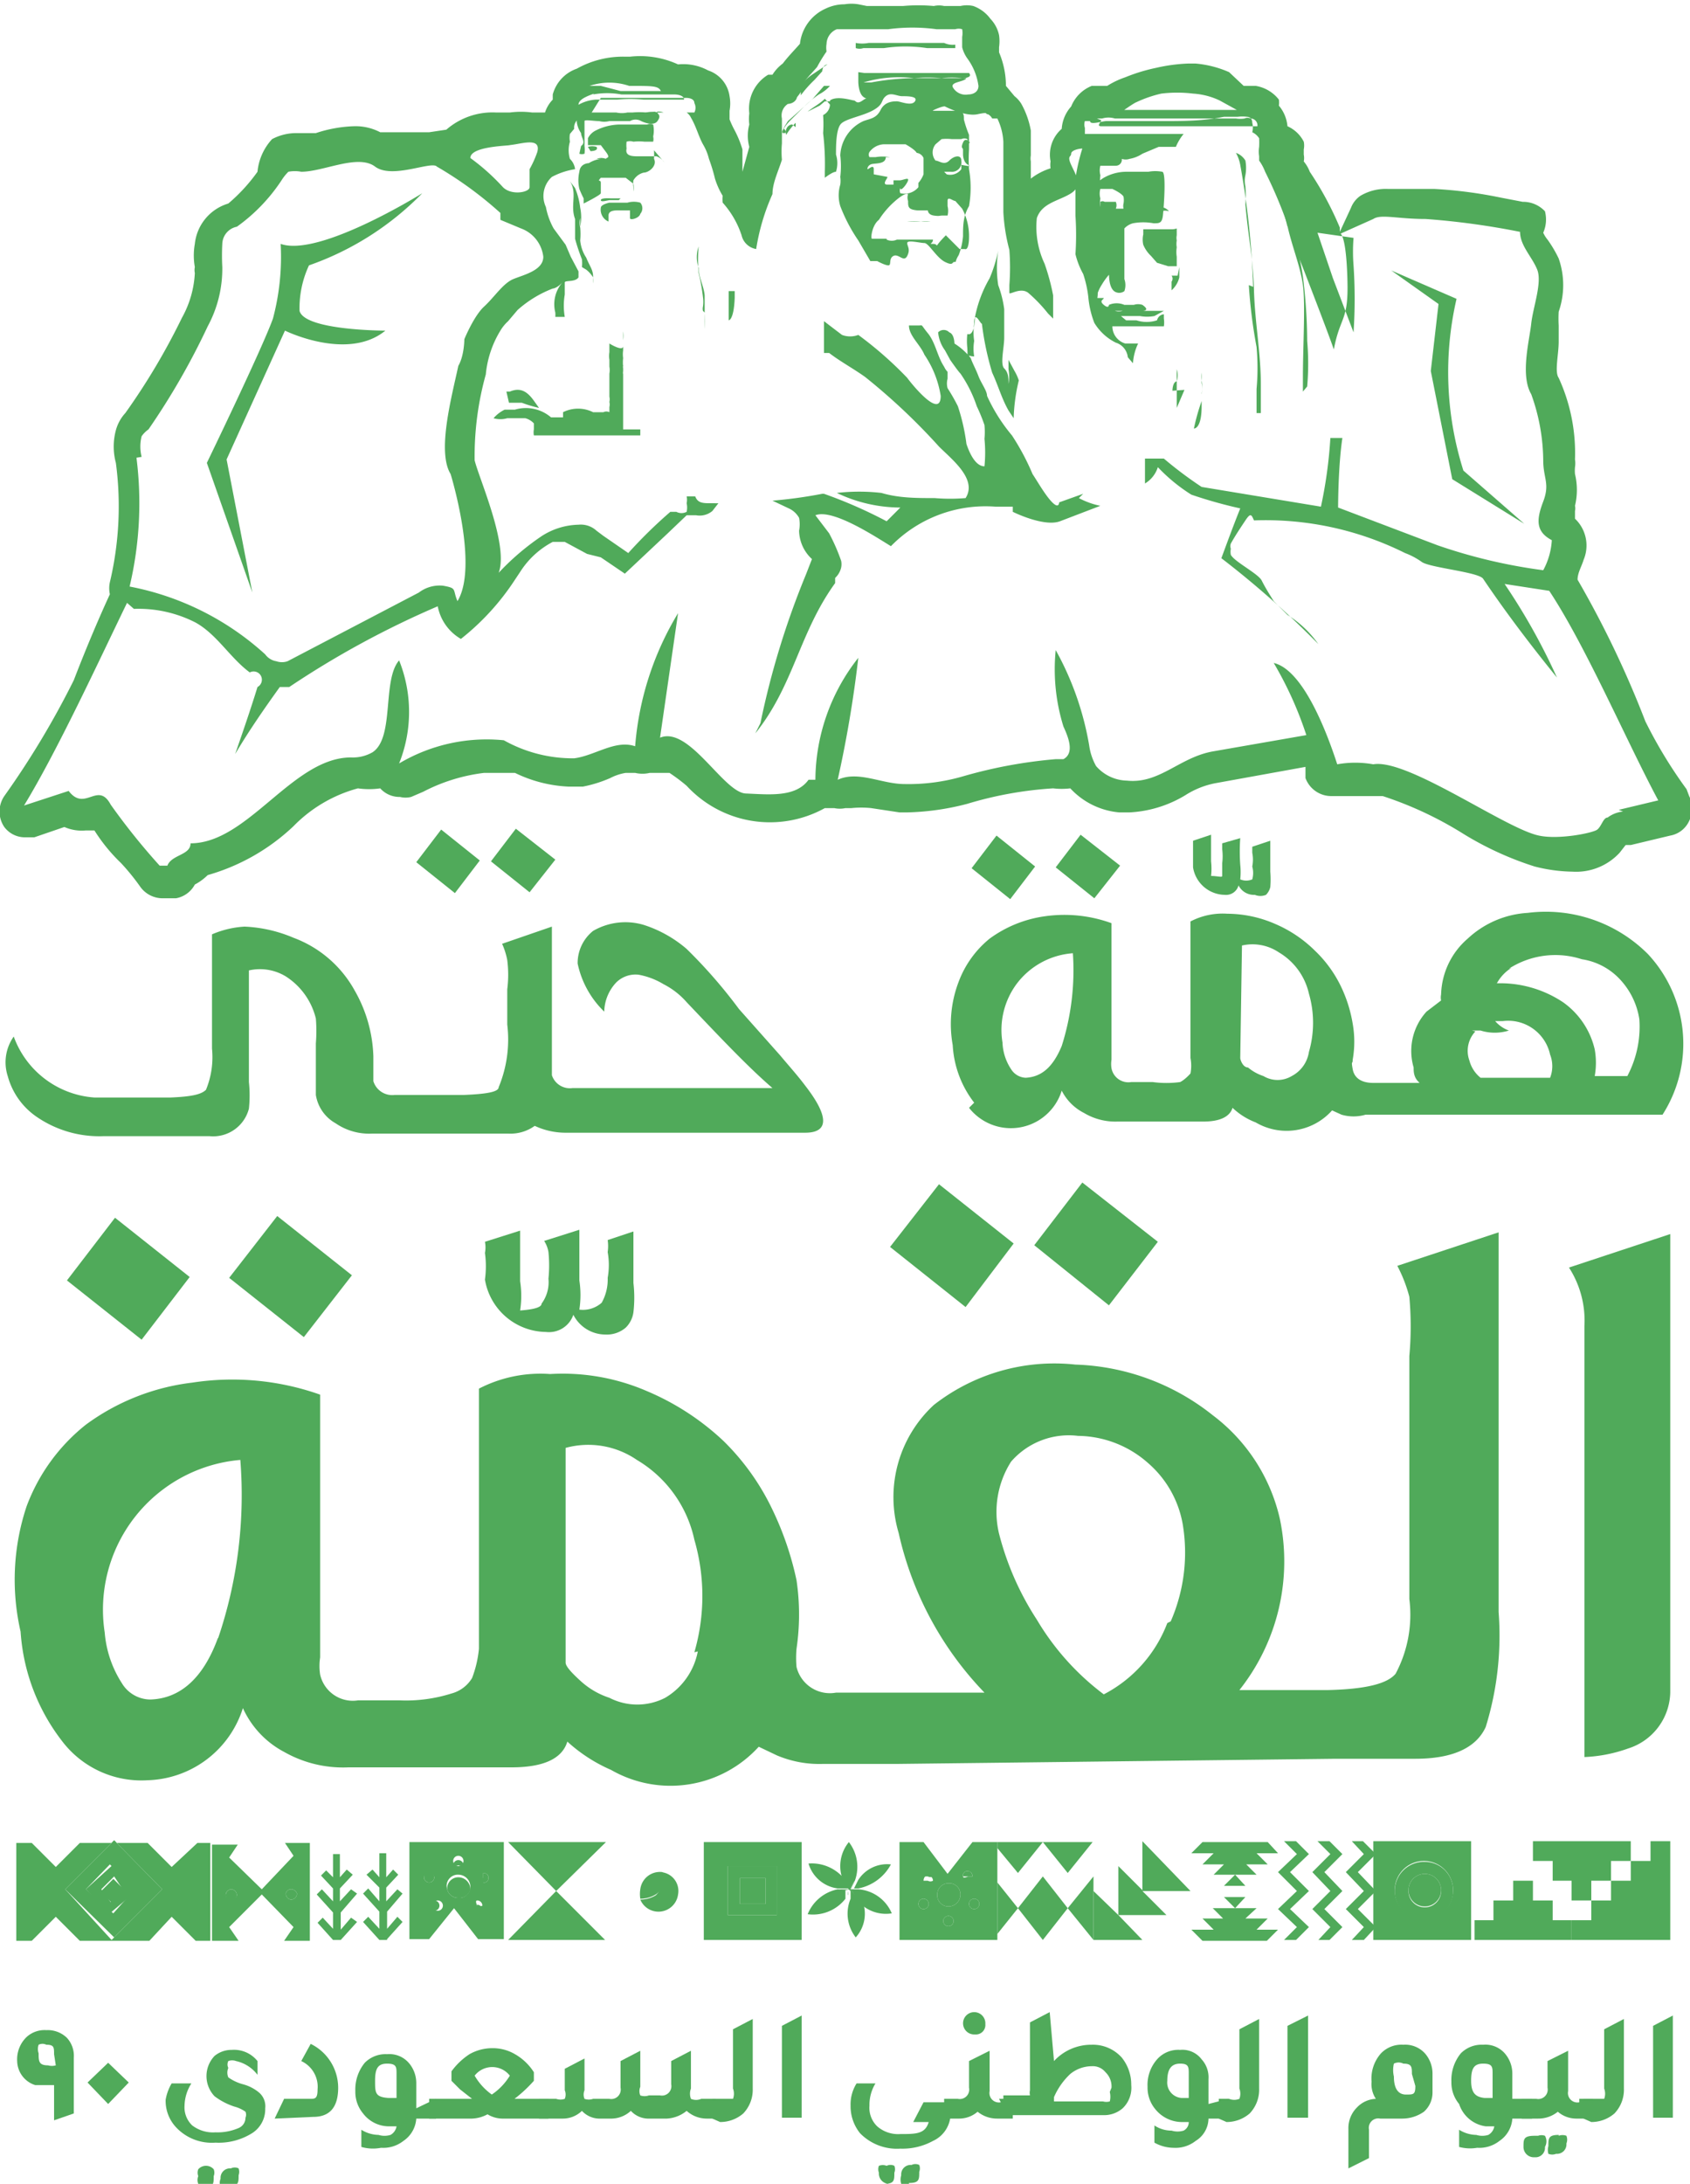 <svg id="Layer_1" data-name="Layer 1" xmlns="http://www.w3.org/2000/svg" viewBox="0 0 19.69 25.43"><defs><style>.cls-1{fill:#50aa5a;}</style></defs><title>Artwork1_6d3250e2-c478-4111-b3b7-88ff87c576b6</title><path class="cls-1" d="M.42,13a1.29,1.29,0,0,0,.79.23H2.44a.43.43,0,0,0,.46-.32,1.46,1.46,0,0,0,0-.31v-1.3a.58.58,0,0,1,.43.07.81.81,0,0,1,.35.49,1.79,1.79,0,0,1,0,.29c0,.14,0,.28,0,.4l0,.2a.46.46,0,0,0,.23.33.69.69,0,0,0,.43.12H5.92a.48.48,0,0,0,.31-.09.85.85,0,0,0,.35.08H7l2.38,0c.28,0,.28-.19,0-.55-.09-.12-.19-.23-.29-.35l-.48-.54A5.87,5.87,0,0,0,8,11.05a1.44,1.44,0,0,0-.5-.28.75.75,0,0,0-.59.07.48.48,0,0,0-.18.38,1.09,1.09,0,0,0,.31.56.51.51,0,0,1,.14-.34.32.32,0,0,1,.26-.09.86.86,0,0,1,.29.11.9.9,0,0,1,.27.21c.39.41.71.75,1,1l-2,0H6.67a.22.22,0,0,1-.24-.15s0-.06,0-.11,0-.18,0-.21V10.79l-.58.2a.85.85,0,0,1,.06.19,1.34,1.34,0,0,1,0,.34v.41a1.45,1.45,0,0,1-.1.73c0,.06-.17.08-.4.09H4.6a.23.23,0,0,1-.25-.16s0-.07,0-.12V12.3a1.64,1.64,0,0,0-.22-.77,1.35,1.35,0,0,0-.71-.61,1.63,1.63,0,0,0-.57-.13,1.12,1.12,0,0,0-.38.09h0c0,.75,0,1.19,0,1.33a1,1,0,0,1-.07.48c-.06.06-.19.08-.41.09H1.1a1.08,1.08,0,0,1-.94-.71.52.52,0,0,0-.07.46A.84.84,0,0,0,.42,13" transform="translate(0)"/><polygon class="cls-1" points="6.47 10.01 6.01 9.65 5.72 10.03 6.17 10.39 6.47 10.01"/><polygon class="cls-1" points="5.59 10.02 5.14 9.66 4.85 10.04 5.3 10.4 5.59 10.02"/><path class="cls-1" d="M11.29,12.9a.62.62,0,0,0,1.08-.2.59.59,0,0,0,.26.26.71.71,0,0,0,.39.1h1c.2,0,.31-.06.34-.16a.81.81,0,0,0,.27.17.71.71,0,0,0,.89-.14l.11.05a.5.5,0,0,0,.28,0h.46l3,0a1.53,1.53,0,0,0-.17-1.87,1.68,1.68,0,0,0-1.4-.48,1.12,1.12,0,0,0-.7.3.89.89,0,0,0-.31.65.17.17,0,0,0,0,.07l-.17.13a.68.68,0,0,0-.15.65c0,.05,0,.12.07.18H16c-.13,0-.22-.05-.24-.16s0-.05,0-.11a1.2,1.2,0,0,0,0-.42,1.6,1.6,0,0,0-.14-.44,1.44,1.44,0,0,0-.3-.41,1.49,1.49,0,0,0-.46-.31,1.41,1.41,0,0,0-.56-.12.81.81,0,0,0-.43.09v1.59a.48.48,0,0,1,0,.18s-.06.07-.12.1a1.19,1.19,0,0,1-.32,0h-.25a.2.2,0,0,1-.23-.16.31.31,0,0,1,0-.1c0-.27,0-.54,0-.83s0-.49,0-.59v-.17a1.61,1.61,0,0,0-.78-.08,1.42,1.42,0,0,0-.64.26,1.18,1.18,0,0,0-.36.5,1.38,1.38,0,0,0-.07.74,1.2,1.2,0,0,0,.25.67m6.23-1.56a1,1,0,0,1,.85-.11.76.76,0,0,1,.44.23.87.87,0,0,1,.23.47,1.23,1.23,0,0,1-.14.66h-.38a.88.88,0,0,0,0-.31.93.93,0,0,0-.37-.55,1.32,1.32,0,0,0-.77-.22.49.49,0,0,1,.17-.18m-.46.73.1,0a.55.55,0,0,0,.33,0,.38.38,0,0,1-.16-.11h.09a.5.5,0,0,1,.55.39.37.37,0,0,1,0,.27h-.81a.38.38,0,0,1-.13-.2.33.33,0,0,1,.07-.34m-2.72-1a.55.55,0,0,1,.43.08.75.75,0,0,1,.35.48,1.22,1.22,0,0,1,0,.68.38.38,0,0,1-.2.28.32.32,0,0,1-.33,0,.54.54,0,0,1-.18-.1c-.06,0-.09-.09-.09-.11Zm-2.62.44a.9.9,0,0,1,.65-.35,2.91,2.91,0,0,1-.13,1.08c-.1.24-.23.36-.42.37a.21.21,0,0,1-.17-.1.6.6,0,0,1-.1-.31.9.9,0,0,1,.17-.69" transform="translate(0)"/><polygon class="cls-1" points="13.05 10.08 12.59 9.72 12.3 10.1 12.75 10.46 13.05 10.08"/><polygon class="cls-1" points="12.06 10.09 11.61 9.73 11.32 10.11 11.77 10.47 12.06 10.09"/><path class="cls-1" d="M13.9,10.1a.38.38,0,0,0,.37.32.15.15,0,0,0,.16-.11h0a.2.2,0,0,0,.19.11.17.17,0,0,0,.13,0,.19.19,0,0,0,.05-.09,1.05,1.05,0,0,0,0-.18V9.79l-.21.07,0,.07a.41.41,0,0,1,0,.16.28.28,0,0,1,0,.15.18.18,0,0,1-.14,0h0a.81.81,0,0,0,0-.17,2.2,2.2,0,0,1,0-.31l-.21.06s0,0,0,.07a.67.67,0,0,1,0,.16c0,.08,0,.13,0,.15s-.06,0-.13,0h0a.76.76,0,0,0,0-.17c0-.16,0-.26,0-.31l-.21.07s0,0,0,.07v.16" transform="translate(0)"/><polygon class="cls-1" points="1.65 15.6 2.21 14.87 1.34 14.18 0.78 14.91 1.65 15.6"/><polygon class="cls-1" points="2.67 14.88 3.54 15.57 4.1 14.85 3.23 14.16 2.67 14.88"/><path class="cls-1" d="M7.08,14.44a.49.49,0,0,1,0,.14.85.85,0,0,1,0,.3.55.55,0,0,1-.07.29.33.33,0,0,1-.26.08h0a1.12,1.12,0,0,0,0-.34c0-.29,0-.49,0-.59l-.41.13a.34.34,0,0,1,.05.13,1.53,1.53,0,0,1,0,.31.42.42,0,0,1-.08.29c0,.05-.12.07-.25.08H6.06a1.12,1.12,0,0,0,0-.34c0-.3,0-.5,0-.59l-.41.13a.34.34,0,0,1,0,.13,1.13,1.13,0,0,1,0,.31.73.73,0,0,0,.71.61.3.3,0,0,0,.32-.2,0,0,0,0,1,0,0,.42.42,0,0,0,.37.23.34.34,0,0,0,.24-.08.31.31,0,0,0,.09-.18,1.48,1.48,0,0,0,0-.34v-.6Z" transform="translate(0)"/><polygon class="cls-1" points="12.05 14.5 12.92 15.2 13.49 14.46 12.61 13.77 12.05 14.5"/><polygon class="cls-1" points="11.81 14.48 10.94 13.79 10.37 14.52 11.25 15.22 11.81 14.48"/><path class="cls-1" d="M16.28,14.74a1.69,1.69,0,0,1,.14.36,3.8,3.8,0,0,1,0,.69c0,.85,0,1.79,0,2.83a1.46,1.46,0,0,1-.16.87c-.1.12-.36.18-.79.19H14.44a2.41,2.41,0,0,0,.47-2,2.09,2.09,0,0,0-.78-1.2,2.7,2.7,0,0,0-1.6-.59,2.28,2.28,0,0,0-1.65.47,1.46,1.46,0,0,0-.41,1.49,3.9,3.9,0,0,0,1,1.86H9.74a.4.4,0,0,1-.46-.3,1.22,1.22,0,0,1,0-.21,2.72,2.72,0,0,0,0-.8A3.63,3.63,0,0,0,9,17.58a2.81,2.81,0,0,0-.57-.8,3,3,0,0,0-.89-.58A2.47,2.47,0,0,0,6.41,16a1.56,1.56,0,0,0-.83.17V19.2a1.3,1.3,0,0,1-.08.34.4.4,0,0,1-.24.18,1.76,1.76,0,0,1-.6.08H4.17a.39.39,0,0,1-.44-.3.65.65,0,0,1,0-.2c0-.51,0-1,0-1.6s0-.93,0-1.13,0-.31,0-.33a3.07,3.07,0,0,0-1.49-.14,2.61,2.61,0,0,0-1.24.49,2.19,2.19,0,0,0-.69.95A2.7,2.7,0,0,0,.24,19a2.33,2.33,0,0,0,.48,1.27,1.16,1.16,0,0,0,1,.46,1.2,1.2,0,0,0,1.11-.84,1.08,1.08,0,0,0,.48.51,1.39,1.39,0,0,0,.75.18h1.9c.37,0,.59-.1.65-.3a1.84,1.84,0,0,0,.51.33,1.39,1.39,0,0,0,1.72-.27l.21.1a1.27,1.27,0,0,0,.54.1h.87l5.1-.06h.93c.44,0,.71-.13.82-.37a3.6,3.6,0,0,0,.15-1.34V14.35ZM2.54,19.07c-.17.47-.44.71-.79.72a.39.39,0,0,1-.33-.19,1.28,1.28,0,0,1-.2-.59A1.75,1.75,0,0,1,2.8,17a5.19,5.19,0,0,1-.26,2.08m5.59.15a.8.8,0,0,1-.38.54.71.71,0,0,1-.65,0,.92.92,0,0,1-.34-.2c-.11-.1-.17-.17-.17-.21v-2.5a1,1,0,0,1,.83.14,1.43,1.43,0,0,1,.67.93,2.35,2.35,0,0,1,0,1.31m5.51-.34a1.56,1.56,0,0,1-.74.83h0a3,3,0,0,1-.78-.87,3.35,3.35,0,0,1-.44-1,1.09,1.09,0,0,1,.14-.84.89.89,0,0,1,.78-.3,1.25,1.25,0,0,1,.82.32,1.22,1.22,0,0,1,.4.71,2,2,0,0,1-.14,1.13" transform="translate(0)"/><path class="cls-1" d="M18.28,14.76a1.14,1.14,0,0,1,.18.68v4.42c0,.05,0,.25,0,.6a1.71,1.71,0,0,0,.51-.1.7.7,0,0,0,.49-.68l0-5.31Z" transform="translate(0)"/><path class="cls-1" d="M6.83,3.14s0,0,0,0h0a.34.34,0,0,1,.08.09.25.25,0,0,1,0,.07s0,0,0,0,0,0,0-.08S6.87,3.1,6.83,3a.43.43,0,0,1-.07-.2.83.83,0,0,0,0-.15.21.21,0,0,1,0-.11s0,.08,0,.1a.54.54,0,0,0,0-.22.86.86,0,0,0-.06-.23s0,0-.06-.08h0c.09.14,0,.28.06.44l0,.1s0,.09,0,.13a2.25,2.25,0,0,0,.08.24.41.41,0,0,1,0,.09" transform="translate(0)"/><path class="cls-1" d="M7.74,1.89a.2.2,0,0,0-.09-.07H7.44c-.07,0-.16,0-.14-.09a.35.35,0,0,1,0-.08.13.13,0,0,1,.08,0,.57.57,0,0,1,.13,0s.08,0,.1,0h0a.13.13,0,0,0,0-.06h0a.08.08,0,0,1,0,0,.34.34,0,0,0,0-.14.09.09,0,0,0-.07,0l-.09,0H7.22a.64.64,0,0,0-.28.07.2.2,0,0,0-.09.09s0,0,0,.08a0,0,0,0,0,0,0h0l.06,0,.07,0H7s0,0,.06.08,0,.06,0,.08h0a.15.15,0,0,0-.11,0s-.1,0-.1,0,0,0,0,0H7s0,0,0,0a.34.34,0,0,0-.14.05s-.1,0-.11.1a.44.44,0,0,0,0,.2,1.17,1.17,0,0,0,.05.11s0,.06,0,.06S7,2.27,7,2.25l0-.07s0,0,0-.05-.05,0,0-.06h.22s.08,0,.07,0,0,0,0,0l0,0,.09.07a.25.25,0,0,1,0,.09.06.06,0,0,1,0,0s0,0,0-.05a.25.25,0,0,1,0-.08.19.19,0,0,1,.12-.09c.06,0,.16-.08.12-.16a1,1,0,0,0,0-.1" transform="translate(0)"/><path class="cls-1" d="M6.75,1.79s0,0,0,0a.09.09,0,0,0,.06,0,.32.32,0,0,0,0-.09h0s0,0,0-.06,0-.07,0-.11,0-.1,0-.12.11,0,.17,0a.24.24,0,0,0,.12,0l0,0s0,0,.08,0,.11,0,.16,0a.13.13,0,0,1,.13,0s.14.07.19,0,0-.08,0-.1-.12,0-.16,0,.09,0,.12,0a.14.14,0,0,1,.11,0h0s0,0,0,0l-.07,0a.28.28,0,0,0-.13,0,.88.88,0,0,0-.16,0l-.06,0a.3.3,0,0,1-.13,0H7l-.2,0-.08,0s0,0,0,0a.07.07,0,0,1,0,0s0,.07,0,.11a.29.29,0,0,0,.05.13c0,.05.06.11,0,.15" transform="translate(0)"/><path class="cls-1" d="M7,2.42a.15.15,0,0,0,.09.16s0,0,0,0,0,0,0-.07.1-.06.15-.06.1,0,.1,0,0,.06,0,.09.11,0,.12-.05a.1.1,0,0,0,0-.13.27.27,0,0,0-.15,0H7.1S7,2.38,7,2.42" transform="translate(0)"/><path class="cls-1" d="M2.64,5.35l.68-1.5s.73.36,1.17,0c0,0-.94,0-1-.23a1.18,1.18,0,0,1,.11-.53,3.42,3.42,0,0,0,1.32-.84S3.72,3,3.27,2.84a2.79,2.79,0,0,1-.09.87c-.13.36-.77,1.68-.77,1.68L2.94,6.9Z" transform="translate(0)"/><path class="cls-1" d="M7.23,2.31v0s0,0,0,0l-.11,0S7,2.3,7,2.33s.08,0,.11,0,.08,0,.1,0" transform="translate(0)"/><path class="cls-1" d="M7.46,5.07h0V5s0,0,0,0,0,0,0,0h0s0,0,0,0l0,0,0,0H7.26s0,0,0,0h0a.06.06,0,0,1,0,0h0a0,0,0,0,1,0,0v0h0V4.69h0s0,0,0,0h0a0,0,0,0,1,0,0v0h0V4.34h0v0h0a.17.17,0,0,1,0-.07.44.44,0,0,1,0-.1h0a.32.32,0,0,1,0-.09l0-.07s0,0,0-.07l0,0,0,0h0l0,0s0-.11,0-.16h0v.58a.41.41,0,0,1,0-.11V4.22l0-.09s0,0,0-.08,0,0,0-.06l0-.07v0h0v0h0v0h0l0-.06v0h0a.34.34,0,0,1,0,.1s0,0,0,.07S7.1,4,7.1,4s0,.07,0,.1a.28.28,0,0,0,0,.09v.08a.22.22,0,0,1,0,.08v.2h0s0,0,0,.07a.13.13,0,0,1,0,.06.13.13,0,0,1,0,.06s0,0,0,.06a.08.08,0,0,0-.07,0H6.91a.39.39,0,0,0-.35,0s0,0,0,0,0,.05,0,.06l-.08,0-.06,0h0l0,0A.45.45,0,0,0,6,4.77l-.12,0a.41.41,0,0,0-.13.1h0a.29.29,0,0,0,.16,0h.21a.21.21,0,0,1,.1.06V5h0V5h0v0h0v0a.19.19,0,0,0,0,.07v0h0l.06,0h.06a.11.11,0,0,1,0,0v0h0v0h0l.06,0,.07,0h.09l.06,0H7.1l.14,0h.07l.09,0h.07a.09.09,0,0,0,0,0v0" transform="translate(0)"/><path class="cls-1" d="M5.93,4.69l0,0h.15a1.52,1.52,0,0,0,.2.06l-.05-.07c-.07-.1-.15-.18-.29-.12H5.9s0,0,0,0,0,0,0,0" transform="translate(0)"/><path class="cls-1" d="M11.13.52a0,0,0,0,0,0,0A.24.24,0,0,1,11,.5l-.28,0c-.2,0-.4,0-.6,0a.4.4,0,0,1-.15,0s0,0,0,.06h0s0,0,0,0v0h0a.14.14,0,0,0,.09,0h.24a1.68,1.68,0,0,1,.5,0l.23,0s.12,0,.1,0h0s0,0,0-.06" transform="translate(0)"/><path class="cls-1" d="M15,2.63c.05.23.15.47.18.69s0,.72,0,1.07v.17l0,0,.05-.06a3.11,3.11,0,0,0,0-.53,6.16,6.16,0,0,0-.05-.75A4.07,4.07,0,0,0,15,2.5c0-.14-.09-.28-.14-.41s0-.07-.05-.1l-.09-.14h0c0,.07,0,.15.08.21a3.06,3.06,0,0,1,.2.58" transform="translate(0)"/><path class="cls-1" d="M13.72,3.21s0,0-.07,0a.06.06,0,0,1,0,.07h0a.11.11,0,0,1,0,0l0,.1a.29.29,0,0,0,.09-.15s0-.13,0-.12" transform="translate(0)"/><path class="cls-1" d="M16.67,4.32l.25,1.26.84.52-.71-.62a3.79,3.79,0,0,1-.08-2l-.76-.33.55.39Z" transform="translate(0)"/><path class="cls-1" d="M14.55,3.32a5.9,5.9,0,0,0,.09.72,2.74,2.74,0,0,1,0,.49v.28h.05V4.48c0-.37-.07-.73-.08-1.1s-.07-.64-.1-1a1.48,1.48,0,0,0,0-.21s0,0,0,0a.29.29,0,0,1,0-.13.47.47,0,0,0,0-.17.21.21,0,0,0-.11-.09l0,0a.46.46,0,0,1,.05.14,9.63,9.63,0,0,1,.15,1.42" transform="translate(0)"/><path class="cls-1" d="M13.61,3.1s0,0,.05,0l.05,0s0-.08,0-.11a.36.36,0,0,1,0-.11.24.24,0,0,1,0-.08.15.15,0,0,1,0-.06h0s0-.05,0-.07,0,0-.06,0h-.33l0,0s0,0,0,.06l0,0v0a.27.27,0,0,0,0,.12.38.38,0,0,0,.09.13l.07.08s0,0,0,0h0" transform="translate(0)"/><path class="cls-1" d="M13.4,2.46a.08.08,0,0,1,0,0h.13a.15.15,0,0,1,.09,0s0,0,0,0l0,0a.14.14,0,0,0-.1-.05h-.15s0,0,0,0h0a.16.16,0,0,0-.05.09v0h0l0,0" transform="translate(0)"/><path class="cls-1" d="M14,4.73c0-.06,0-.13,0-.15a.25.25,0,0,0,0-.12V4.34a.29.29,0,0,1,0,.09.41.41,0,0,1,0,.16v0s0,.06,0,.08a2.48,2.48,0,0,0-.09.32S14,5,14,4.73" transform="translate(0)"/><path class="cls-1" d="M13.66,4.55a.08.08,0,0,0,0,0s0-.1.05-.11a.23.23,0,0,0,0-.14s0,.15,0,.21a.43.43,0,0,0,0,0l0,.24s0,0,.09-.21" transform="translate(0)"/><path class="cls-1" d="M9.23,1.45c-.05,0-.09.06-.07.12h0s0,0,0,0a.76.76,0,0,1,.11-.14h0s0,0,0,.05" transform="translate(0)"/><path class="cls-1" d="M9.33,1.11A1.37,1.37,0,0,1,9.49.93l.09-.1s0-.07.06-.08h0v0s0,0,0,0,0,0,0,0L9.46.87A1.22,1.22,0,0,0,9.31,1s-.12.15-.09.17.1-.08.11-.1" transform="translate(0)"/><path class="cls-1" d="M12.62,5.75l0,0-.28.1,0,0h0s0,.08-.08,0-.17-.24-.23-.33a2.79,2.79,0,0,0-.24-.45,2,2,0,0,1-.29-.46c0-.06-.07-.15-.1-.23s-.07-.15-.09-.21A.76.76,0,0,0,11.12,4s0-.11-.06-.13a.09.09,0,0,0-.13,0,.42.42,0,0,0,.08.21l.06.11h0s.09.13.12.16a1.5,1.5,0,0,1,.19.38,2,2,0,0,1,.09.22.86.86,0,0,1,0,.16,1.64,1.64,0,0,1,0,.32c-.11,0-.18-.17-.21-.26a2.33,2.33,0,0,0-.1-.44,2.25,2.25,0,0,0-.12-.21.21.21,0,0,1,0-.11s0,0,0-.08A.21.21,0,0,1,11,4.27c-.08-.12-.1-.28-.19-.39s-.05-.09-.11-.09l-.11,0h0c0,.12.13.22.18.34a1.18,1.18,0,0,1,.19.48c0,.28-.34-.14-.39-.21A4.35,4.35,0,0,0,10,3.9a.27.27,0,0,1-.19,0L9.6,3.74c0,.13,0,.25,0,.37h0l.06,0c.13.1.28.18.42.28a7.3,7.3,0,0,1,.86.81c.15.15.45.38.31.6a2.19,2.19,0,0,1-.36,0c-.21,0-.42,0-.62-.06a2.26,2.26,0,0,0-.52,0,1.72,1.72,0,0,0,.74.17l-.16.16a5.4,5.4,0,0,0-.73-.32H9.58A5.42,5.42,0,0,1,9,5.83H9l.19.09h0a.26.26,0,0,1,.12.11.39.39,0,0,1,0,.15.46.46,0,0,0,.15.33l-.07.18a9.6,9.6,0,0,0-.53,1.73l-.06.12c.45-.56.51-1.17.93-1.75l0-.06a.24.24,0,0,0,.07-.12.19.19,0,0,0,0-.08,2.22,2.22,0,0,0-.14-.32L9.5,6c.2-.08.7.25.88.36a1.54,1.54,0,0,1,1.22-.46h.2l0,.06s.36.18.55.11l.47-.18a.92.92,0,0,1-.25-.09h0" transform="translate(0)"/><path class="cls-1" d="M9.18,1.41l.09-.08.2-.18L9.6,1,9.67,1h0s0,0,0,0h0a.45.45,0,0,1-.13.1,1.3,1.3,0,0,0-.18.15l-.16.16s-.13.14-.07.14,0-.05,0-.06" transform="translate(0)"/><path class="cls-1" d="M10.91,2.58l-.07,0a.41.41,0,0,0-.11,0,.85.85,0,0,0-.16,0h-.08l-.09,0s0,0,0,0l.08,0h.09l.08,0h.11s0,0,0,0a.06.06,0,0,1,0,0s0,0,.05,0,0,0,0,0,0,0,0,0" transform="translate(0)"/><path class="cls-1" d="M19.65,9.19a5.39,5.39,0,0,1-.48-.79,11.65,11.65,0,0,0-.79-1.65c0-.08.05-.16.07-.23a.43.43,0,0,0-.1-.48s0-.07,0-.09a.13.13,0,0,0,0-.06.79.79,0,0,0,0-.37.45.45,0,0,1,0-.08.28.28,0,0,0,0-.09,2.1,2.1,0,0,0-.19-.95c-.05-.07,0-.27,0-.42l0-.19a1.43,1.43,0,0,1,0-.16.94.94,0,0,0,0-.62,1.42,1.42,0,0,0-.13-.22.35.35,0,0,1-.05-.08A.38.38,0,0,0,18,2.46a.35.35,0,0,0-.26-.11h0l-.26-.05a5.24,5.24,0,0,0-.77-.1h-.54a.58.58,0,0,0-.32.08.3.3,0,0,0-.11.14l-.13.28,0-.05A3.75,3.75,0,0,0,15.26,2a.41.41,0,0,0-.07-.12.2.2,0,0,0,0-.08l0-.06h0v0a.23.23,0,0,0,0-.09A.39.39,0,0,0,15,1.47a.43.43,0,0,0-.1-.24.25.25,0,0,0,0-.07A.43.43,0,0,0,14.63,1l-.07,0-.07,0L14.32.84a1.24,1.24,0,0,0-.39-.1h-.09a2,2,0,0,0-.37.05,2.07,2.07,0,0,0-.36.11A1,1,0,0,0,12.9,1l-.18,0a.43.43,0,0,0-.24.24.43.43,0,0,0-.11.26h0a.4.4,0,0,0-.13.38.25.25,0,0,0,0,.08h0a.73.73,0,0,0-.23.12v-.2a.2.2,0,0,1,0-.07v0s0,0,0-.05V1.63l0-.11a1,1,0,0,0-.11-.31.34.34,0,0,0-.08-.09h0L11.72,1h0a1,1,0,0,0-.08-.39l0-.06h0a.5.5,0,0,0,0-.14.39.39,0,0,0-.1-.19.43.43,0,0,0-.2-.15.34.34,0,0,0-.15,0H11a.27.27,0,0,0-.12,0,2,2,0,0,0-.36,0h-.42L10,.05a.5.5,0,0,0-.16,0h0a.51.51,0,0,0-.22.05.51.51,0,0,0-.3.41h0a.08.08,0,0,0,0,0h0c-.07.08-.14.15-.2.23A.47.47,0,0,0,9,.87H9l-.05,0a.46.46,0,0,0-.22.45.51.51,0,0,0,0,.13.49.49,0,0,0,0,.26v0l-.08.29V2c0-.07,0-.13,0-.18l0-.08a1.22,1.22,0,0,0-.1-.24,1.17,1.17,0,0,1-.05-.11l0-.1a.47.47,0,0,0,0-.17.37.37,0,0,0-.25-.3A.61.61,0,0,0,7.9.75h0A1.06,1.06,0,0,0,7.34.66H7.28A1.1,1.1,0,0,0,6.72.8l0,0a.44.44,0,0,0-.28.3l0,.06h0a.38.38,0,0,0-.09.15l-.15,0a1,1,0,0,0-.26,0H5.78a.82.82,0,0,0-.58.2L5,1.54l-.32,0-.25,0a.62.62,0,0,0-.31-.07,1.56,1.56,0,0,0-.44.08l-.22,0a.6.6,0,0,0-.29.07A.65.65,0,0,0,3,2a2,2,0,0,1-.34.37.55.55,0,0,0-.39.47.76.76,0,0,0,0,.27.17.17,0,0,0,0,.07,1.19,1.19,0,0,1-.15.52,7.73,7.73,0,0,1-.66,1.11.48.48,0,0,0-.11.2.73.73,0,0,0,0,.38h0a3.83,3.83,0,0,1-.07,1.39.33.33,0,0,0,0,.14l0,0c-.12.26-.27.61-.42,1A10,10,0,0,1,.05,9.27a.32.32,0,0,0,0,.36.3.3,0,0,0,.25.12h.1l.35-.12A.5.5,0,0,0,1,9.67h.1a2,2,0,0,0,.31.38,2.61,2.61,0,0,1,.22.27.32.32,0,0,0,.27.14h.15a.31.31,0,0,0,.22-.16h0a.63.63,0,0,0,.15-.11,2.41,2.41,0,0,0,1-.57,1.65,1.65,0,0,1,.75-.44.92.92,0,0,0,.26,0h0a.3.3,0,0,0,.23.1.27.27,0,0,0,.13,0l.14-.06a2.07,2.07,0,0,1,.71-.22l.13,0L6,9a1.58,1.58,0,0,0,.63.16h.16a1.5,1.5,0,0,0,.32-.1A.6.6,0,0,1,7.29,9h0L7.4,9a.37.37,0,0,0,.17,0l0,0,.12,0H7.8A2.08,2.08,0,0,1,8,9.15a1.32,1.32,0,0,0,1.61.26l.11,0a.31.31,0,0,0,.13,0h.07a1.11,1.11,0,0,1,.23,0l.33.05h.09a3,3,0,0,0,.7-.1,4.39,4.39,0,0,1,1-.18.84.84,0,0,0,.2,0,.88.88,0,0,0,.57.28h.12a1.39,1.39,0,0,0,.65-.2,1,1,0,0,1,.35-.14l1.05-.19s0,.08,0,.13a.32.32,0,0,0,.3.21h.07l.15,0H16l.11,0a4.26,4.26,0,0,1,.94.44,3.74,3.74,0,0,0,.83.38,1.87,1.87,0,0,0,.44.06.69.69,0,0,0,.55-.22l.07-.09v0H19l.46-.11a.3.3,0,0,0,.22-.17.33.33,0,0,0,0-.29M15.77,2.77a2,2,0,0,0,0,.32,5.88,5.88,0,0,1,0,.78l-.24-.63-.18-.53ZM13.07,1.3s.14-.1.17-.11a1.42,1.42,0,0,1,.29-.1,1.54,1.54,0,0,1,.37,0,.84.84,0,0,1,.31.08l.2.11s.06,0,.06,0-.05,0-.07,0h-.66l-.42,0-.16,0s-.14,0-.09,0m-.29.1s0,0,.06,0a.26.26,0,0,1,.15,0h1c.14,0,.28,0,.41,0a.34.34,0,0,0,.1,0,.08.08,0,0,1,.07,0,.08.08,0,0,1,.08.09s-.09,0-.14,0l-.31,0c-.19,0-.38,0-.58,0s-.36,0-.55,0-.18,0-.24,0,0-.05,0-.07M7.33,1c.28,0,.34,0,.37.06H7.23L7,1l-.13,0A.72.72,0,0,1,7.33,1m-.42.1a.91.91,0,0,1,.33,0h.33l.29,0s.11,0,.11.06l-.08,0H7.5a1.61,1.61,0,0,0-.31,0l-.11,0-.14,0a.47.47,0,0,0-.2.06h0c0-.07.13-.11.18-.13m-1,.6c.12,0,.39-.11.34.08a1.21,1.21,0,0,1-.09.2c0,.07,0,.15,0,.21s-.21.1-.31,0a2.49,2.49,0,0,0-.38-.34c0-.13.39-.14.47-.15M1.65,5.32a.49.49,0,0,1,0-.24A.33.33,0,0,1,1.73,5,8.34,8.34,0,0,0,2.42,3.8a1.41,1.41,0,0,0,.17-.69,2.45,2.45,0,0,1,0-.27.21.21,0,0,1,.17-.2l0,0a2.05,2.05,0,0,0,.52-.54A.55.55,0,0,1,3.36,2a.4.4,0,0,1,.15,0c.26,0,.66-.21.86-.06s.66-.07.72,0a4.38,4.38,0,0,1,.74.54l0,.08h0l.24.1a.4.4,0,0,1,.26.33c0,.16-.23.21-.35.26s-.22.21-.34.32-.23.38-.23.38,0,.19-.07.31c-.08.37-.25,1-.09,1.26,0,0,.33,1.07.08,1.48-.06-.14,0-.15-.17-.18a.4.4,0,0,0-.28.08l-1.53.8a.2.2,0,0,1-.13,0,.2.2,0,0,1-.13-.08,3.25,3.25,0,0,0-1.58-.79,4.21,4.21,0,0,0,.08-1.5m3.74.4s0,0,0,0h0M8.73,9.54h0m10.18-.09a.36.36,0,0,0-.18.07c-.05,0-.07.1-.12.14s-.45.12-.68.07c-.39-.08-1.53-.9-1.93-.83l0,0a1.19,1.19,0,0,0-.42,0c-.11-.34-.39-1.1-.74-1.18a4.24,4.24,0,0,1,.38.84l-1.09.19c-.39.07-.62.38-1,.34a.49.49,0,0,1-.36-.17.68.68,0,0,1-.08-.24,3.49,3.49,0,0,0-.39-1.11,2.24,2.24,0,0,0,.09.89c.06.13.13.31,0,.38h-.09a5.56,5.56,0,0,0-1.08.2,2.27,2.27,0,0,1-.68.09c-.27,0-.54-.16-.78-.05A13.77,13.77,0,0,0,10,7.66a2.31,2.31,0,0,0-.5,1.42l-.08,0c-.15.21-.47.17-.73.16s-.66-.79-1-.65l.21-1.45A3.52,3.52,0,0,0,7.4,8.69c-.23-.08-.47.11-.71.14a1.64,1.64,0,0,1-.82-.21,2,2,0,0,0-1.22.27,1.61,1.61,0,0,0,0-1.2c-.2.23-.05.9-.31,1.07a.46.46,0,0,1-.25.06c-.68,0-1.2,1-1.87,1,0,.14-.22.13-.27.26l-.09,0a7.7,7.7,0,0,1-.57-.71c-.15-.28-.3.09-.49-.16l-.52.17c.39-.64.87-1.68,1.2-2.36l.08.07a1.46,1.46,0,0,1,.72.16c.25.14.4.41.63.58a.08.08,0,0,1,0,0A.09.09,0,0,1,3,8c-.08.26-.17.52-.26.78.16-.27.34-.53.52-.78l.11,0A10.62,10.62,0,0,1,5.1,7.06a.56.56,0,0,0,.27.38A2.88,2.88,0,0,0,6,6.75l.06-.09a1,1,0,0,1,.38-.35l.08,0h.06l.26.14L7,6.49l.28.19.5-.47L8,6h.11a.23.23,0,0,0,.19-.05h0s0,0,.07-.09H8.29c-.1,0-.16,0-.19-.08l0,0H8a.19.19,0,0,1,0,.08.23.23,0,0,1,0,.1.13.13,0,0,1-.12,0l-.07,0h0a5.55,5.55,0,0,0-.49.48l-.29-.2-.08-.06a.27.27,0,0,0-.21-.07h0a.82.82,0,0,0-.44.14,2.92,2.92,0,0,0-.49.42c.12-.32-.23-1.1-.28-1.31a3.55,3.55,0,0,1,.13-1s0,0,0,0a1.19,1.19,0,0,1,.17-.51.48.48,0,0,1,.09-.11h0l.11-.13h0s0,0,0,0a1.33,1.33,0,0,1,.41-.25s.05,0,.12-.08a.39.39,0,0,0-.09.36.43.43,0,0,1,0,.05h.11a.76.76,0,0,1,0-.26s0-.11,0-.14.12,0,.16-.06h0l0-.07-.09-.17-.06-.14-.14-.19a.84.84,0,0,1-.09-.25.3.3,0,0,1,.07-.35.86.86,0,0,1,.27-.09.2.2,0,0,0-.06-.12.35.35,0,0,1,0-.2.26.26,0,0,1,0-.09s0,0,.05-.06,0,0,0,0a.12.12,0,0,1,.06-.12h0l.1,0L7,1.14H8s.09,0,.09.06a.12.12,0,0,1,0,.11H8a.15.15,0,0,1,.05.06c.06.1.09.22.14.31a.61.61,0,0,1,.07.17,2,2,0,0,1,.07.23.88.88,0,0,0,.09.2.31.31,0,0,0,0,.08,1.07,1.07,0,0,1,.22.38.21.21,0,0,0,.17.16A2.51,2.51,0,0,1,9,2.26c0-.13.07-.27.11-.4a1.05,1.05,0,0,1,0-.19l0,0s0-.12,0-.17,0-.08,0-.12a.16.16,0,0,1,.07-.17s.07,0,.1-.06A1.67,1.67,0,0,1,9.33,1c.06-.08.13-.15.19-.22A1.71,1.71,0,0,1,9.63.6a.28.28,0,0,1,0-.09A.19.19,0,0,1,9.75.34l.1,0,.07,0s0,0,0,0h0v0a0,0,0,0,0,0,0h.43a2.11,2.11,0,0,1,.56,0s.17,0,.19,0,0,0,0,0,0,0,0,0h-.07l0,0h0s.09,0,.1,0a.14.14,0,0,1,.08,0,.25.25,0,0,1,0,.09s0,.08,0,.12a.38.38,0,0,0,.06.13A.7.7,0,0,1,11.4,1c0,.07-.06.1-.12.1a.17.17,0,0,1-.17-.07c-.06-.08.12-.07.15-.12s0,0,0,0,0,0,0,0l-.08,0h-.1l-.33,0a3,3,0,0,0-.6.05s-.08,0-.09,0h0a1.45,1.45,0,0,1,.59-.05,1.69,1.69,0,0,1,.32,0,1,1,0,0,1,.24,0h0s0,0,0,0,.13,0,.08-.06h-.06s.08,0,0,0-.05,0-.08,0h-.39c-.11,0-.22,0-.33,0s-.24,0-.36,0L10,.84s0,0,0,.05,0,0,0,.06,0,0,0,0,0,.12.05.17.07,0,0,.05-.08,0-.1,0-.2-.06-.28,0l0,0h0a.12.12,0,0,1,0,.05v0s0,.08-.08.12a1.49,1.49,0,0,1,0,.21A3.06,3.06,0,0,1,9.61,2V2l0,.07h0S9.7,2,9.74,2a.33.33,0,0,0,0-.2c0-.1,0-.3.06-.36s.26-.09.38-.16.08-.11.14-.16.13,0,.19,0,.19,0,.15.06-.17,0-.21,0-.14,0-.19.1-.12.1-.2.13a.46.46,0,0,0-.27.4,1.06,1.06,0,0,1,0,.25.32.32,0,0,1,0,.09.43.43,0,0,0,0,.25A1.9,1.9,0,0,0,10,2.8l.14.24,0,0,.08,0s.09.05.13.05,0-.08.06-.11.12.08.16,0,0-.11,0-.15.15,0,.2,0,.14.17.24.22.08,0,.11,0,0,0,.05-.08,0,0,0,0a.79.79,0,0,0,.05-.22c0-.12,0-.23.07-.35a1.25,1.25,0,0,0,0-.43,1.77,1.77,0,0,1,0-.23V1.65l0-.08a1.27,1.27,0,0,1-.06-.18c0-.06,0-.08-.07-.1l-.12,0s0,0-.07,0-.08,0-.1,0,.12-.06.14-.05.24.12.38.09.08,0,.12,0a.12.12,0,0,1,.05.05l.06,0a.71.71,0,0,1,.07.27h0v.06s0,0,0,.06v.07c0,.08,0,.16,0,.21s0,.28,0,.42a2.13,2.13,0,0,0,.07.44,2.71,2.71,0,0,1,0,.41s0,.06,0,.09.13-.07.22,0a1.75,1.75,0,0,1,.23.24l.06.06h0s0-.22,0-.27a2.54,2.54,0,0,0-.1-.37,1,1,0,0,1-.09-.53c.06-.18.26-.2.4-.29s.05-.22,0-.33,0-.09,0-.13.09-.06.13-.06h0a2.21,2.21,0,0,0-.08.35c0,.15,0,.29,0,.43a3.44,3.44,0,0,1,0,.45.92.92,0,0,0,.09.23,1.31,1.31,0,0,1,.06.27,1.09,1.09,0,0,0,.07.3.61.61,0,0,0,.25.23.2.2,0,0,1,.14.17h0l.06.07h0v0A.63.63,0,0,1,13.26,4h0l-.15,0a.21.21,0,0,1-.15-.2s0,0,.08,0h.22c.08,0,.17,0,.25,0s0,0,.05,0a.29.29,0,0,0,0-.09s0,0,0-.05v0s0,0,0,0-.06,0-.08.07a.39.39,0,0,1-.24,0h-.12s0,0-.06-.05l0,0s0,0,0,0,0,0,.06,0l.16,0a.47.47,0,0,0,.17,0l.11-.06h-.05s-.08,0-.12,0h-.31a.15.15,0,0,1-.09,0s0,0,0,0,0,0,.07,0l.1,0a.4.4,0,0,0,.15,0s.1,0,0-.07a.16.16,0,0,0-.1,0h-.11a.23.23,0,0,0-.18,0s0,.05-.06,0,0-.06,0-.08v0s-.06,0-.07,0,0,0,0-.06a.47.47,0,0,1,.05-.1.76.76,0,0,1,.08-.11l0,0a.11.11,0,0,0,0-.05c0,.07,0,.19.06.24a.1.1,0,0,0,.12,0,.21.21,0,0,0,0-.14c0-.11,0-.21,0-.31s0-.09,0-.14,0-.1,0-.14a.21.21,0,0,1,.1-.06.65.65,0,0,1,.24,0c.07,0,.1,0,.11-.1S13.59,2,13.54,2a.44.44,0,0,0-.16,0h-.25a.54.54,0,0,0-.27.07s-.12.07-.11.13h0l.05,0,.16,0s.11.05.13.09a.22.22,0,0,1,0,.08.13.13,0,0,0,0,.06v0a0,0,0,0,1,0,0h0s-.08,0-.11,0h-.11s0,0-.08,0a0,0,0,0,1,0,0s0,0,0,0h0s0,0,0,0l0,0h.07s0,0,0,0H13l0,0v0a.1.1,0,0,0,0-.08h-.13a.05.05,0,0,0-.05,0l0,.06,0,0,0,0a.34.34,0,0,1,0-.1.2.2,0,0,1,0-.11s0,0,0,0v0a.86.86,0,0,1,0-.16.22.22,0,0,1,0-.11s0,0,0,0,.06,0,.07,0l0,0H13l0,0a.07.07,0,0,0,.07-.08,0,0,0,0,1,0,0l0,0a.14.14,0,0,0,.09,0,.39.39,0,0,0,.15-.06l.19-.08c.06,0,.13,0,.2,0a.6.6,0,0,1,.09-.15h-.12c-.13,0-.27,0-.41,0h-.62s0,0,0-.07a.13.13,0,0,1,0-.08s0,0,.06,0l0,0c0,.05.14,0,.19,0h.65c.24,0,.48,0,.72-.05l.16,0a.45.45,0,0,1,.11,0s.06,0,.06.07a.22.22,0,0,1,0,.11h0a.19.19,0,0,1,.08.07h0a1,1,0,0,1,0,.1.37.37,0,0,0,0,.11l0,0,0,.05a.57.57,0,0,1,.07.13,5.3,5.3,0,0,1,.34.86c.11.28.43,1.11.46,1.21.07-.37.16-.33.16-.72,0,0,0-.54-.08-.63L16,2.55c.09-.06.28,0,.61,0a8.9,8.9,0,0,1,1.1.15s0,0,0,0c0,.16.14.29.2.44s-.05.44-.07.63-.13.6,0,.82a2.31,2.31,0,0,1,.14.77v0c0,.21.08.27,0,.48s-.09.35.1.45a.83.83,0,0,1-.1.35,6.24,6.24,0,0,1-1.23-.29l-1.16-.44s0-.48.05-.81l-.14,0s0,0,0,0h0a5.31,5.31,0,0,1-.11.8L14,5.67a4.59,4.59,0,0,1-.44-.33v0h-.22s0,0,0,0h0a.07.07,0,0,1,0,0c0,.09,0,.19,0,.29a.34.34,0,0,0,.15-.19,2,2,0,0,0,.39.32,5.32,5.32,0,0,0,.57.16c-.08.2-.15.39-.22.58a10.86,10.86,0,0,1,1.13,1A1.26,1.26,0,0,0,15,7.16L14.84,7c-.05-.08-.1-.16-.14-.24s-.32-.22-.36-.3a.19.19,0,0,1,0-.07.09.09,0,0,1,0-.06c.05-.09.11-.18.17-.27s.07-.07.1,0l0,0a3.64,3.64,0,0,1,1.76.38.85.85,0,0,1,.19.1c.08.07.67.12.72.2.27.4.56.78.86,1.15a7.25,7.25,0,0,0-.61-1.09l.52.08c.43.65.9,1.75,1.27,2.44l-.46.11M11.3,1.66s0,0,0,0,0,0,0,0h0s-.05-.07-.08,0,0,.06,0,.08l0,.06s0,.09.06.12-.07,0-.08,0a.43.43,0,0,1,0,.05.08.08,0,0,1,0,0,.16.16,0,0,1-.17.06S11,2,11,2s.07,0,.08,0a.11.11,0,0,0,.12-.13c0-.07-.08-.06-.14,0s-.12,0-.16,0a.15.15,0,0,1,0-.19s0,0,.07-.06a.53.53,0,0,1,.12,0h.11a.08.08,0,0,1,.07,0,.1.1,0,0,1,0,.07h0m-.25,1.05s0,0,0,0-.06.06-.09.1,0,0-.06,0,0,0,0-.05l-.05,0s0,0,0,0,0,0-.07,0h-.16s0,0-.06,0h-.08a.14.14,0,0,1-.12,0s0,0,0,0,0,0,0,.06,0-.07,0-.07h-.07s-.08,0-.1,0,0-.16.08-.22a1,1,0,0,1,.19-.22s.11-.1.15-.08h0a.12.12,0,0,0,0,.08c0,.07,0,.1.11.11h.12s0,.05.07.06.06,0,.1,0,0,0,0,0,0,0,.06,0,0,0,0,0,0,0,0,0a.23.23,0,0,0,0-.11s0,0,0-.06.06,0,.09,0l.08.09a.68.68,0,0,1,.08.34s0,.15-.05.13,0,0,0,0,0,0-.06,0,0,0,0,0m-1-.87s0,0,0-.06-.06,0-.07,0,0-.05.05-.06.16,0,.16-.08,0,0,0,0,0,0,0,0l.12,0h-.07a.51.51,0,0,0-.17,0s-.07,0-.07,0,0,0,0,0a.06.06,0,0,1,0-.06.22.22,0,0,1,.17-.09l.15,0,.1,0s.11.06.13.1h0a.1.1,0,0,1,.08.06c0,.06,0,.14,0,.19a.33.33,0,0,1-.06.1s0,0,0,.05a.21.21,0,0,1-.21.07.07.07,0,0,1,0-.06s0-.05,0,0,.08-.05.09-.09-.06,0-.1,0h-.07s0,0,0,.05,0,0,0,0h0s0,0-.07,0,0-.07,0-.09h0m2.71-.14h0s0,0,0,0l0,0h0" transform="translate(0)"/><path class="cls-1" d="M11.29,4.25v0h0s0-.08,0-.1,0,0,.06,0v0a.54.54,0,0,1,0-.18.67.67,0,0,1,0-.2c0-.17.07,0,.09,0a3.38,3.38,0,0,0,.12.57c.07.15.11.3.19.44l.06.09h0a2.12,2.12,0,0,1,.06-.44h0a.54.54,0,0,0-.05-.11l-.07-.13V4.3a.47.47,0,0,1,0,.17s0,.07,0,0,0-.13-.05-.18,0-.24,0-.36,0-.22,0-.33a1.28,1.28,0,0,0-.07-.28,1.33,1.33,0,0,1,0-.4,1.7,1.7,0,0,1-.1.32,1.44,1.44,0,0,0-.17.45s0,.23-.09.2a.75.75,0,0,0,0,.16,1.54,1.54,0,0,1,0,.17" transform="translate(0)"/><path class="cls-1" d="M8.49,3.39h0c0-.1,0-.2,0-.3V2.83s0-.23,0-.18h0c0,.19,0,.37,0,.56v.52s.06,0,.07-.26v0h0V3.39Z" transform="translate(0)"/><path class="cls-1" d="M7.49,1.67s-.06,0,0,0h.11s.06,0,.07,0-.12,0-.15,0" transform="translate(0)"/><path class="cls-1" d="M9.61,1.15c-.06.06-.14.1-.2.15h0l.14-.07h0l.06-.05s.06,0,.08,0a0,0,0,0,1,0,0s0,0,0,0l0,0,0,0h0l0,0a.61.61,0,0,1,0,.06" transform="translate(0)"/><path class="cls-1" d="M8.19,3.62a.11.11,0,0,1,0-.05.37.37,0,0,0,0-.11h0v0a2.33,2.33,0,0,0-.05-.28,1.63,1.63,0,0,1,0-.31.37.37,0,0,0,0,.25c0,.11.06.21.07.32h0v0a0,0,0,0,1,0,0v.21a1.74,1.74,0,0,1,0,.18s0,0,0-.19v0" transform="translate(0)"/><path class="cls-1" d="M6.88,1.76s.1,0,.07-.05a.18.18,0,0,0-.1,0s0,0,0,0" transform="translate(0)"/><path class="cls-1" d="M.63,24.69v-.41l-.12,0-.1,0A.3.3,0,0,1,.2,24a.36.36,0,0,1,.11-.28.31.31,0,0,1,.23-.08.32.32,0,0,1,.24.09.31.31,0,0,1,.08.23v.65Zm0-.77c0-.08,0-.11-.09-.11a.1.1,0,0,0-.09,0,.15.15,0,0,0,0,.1c0,.09,0,.14.11.14h0a.16.16,0,0,0,.09,0Z" transform="translate(0)"/><polygon class="cls-1" points="1.26 24.5 1.02 24.25 1.26 24.02 1.5 24.25 1.26 24.5"/><path class="cls-1" d="M3,24.16A.43.43,0,0,0,2.75,24a.13.13,0,0,0-.09,0,.09.09,0,0,0,0,.08.14.14,0,0,0,0,.11.53.53,0,0,0,.17.08.49.49,0,0,1,.18.09.21.21,0,0,1,.08.19.33.33,0,0,1-.17.3.73.73,0,0,1-.41.1.57.57,0,0,1-.46-.18.45.45,0,0,1-.12-.32A.56.56,0,0,1,2,24.26l.23,0a.5.5,0,0,0-.08.26.29.29,0,0,0,.09.23.4.4,0,0,0,.27.08.62.62,0,0,0,.27-.05.13.13,0,0,0,.08-.12.09.09,0,0,0,0-.07.4.4,0,0,0-.13-.06.79.79,0,0,1-.23-.12.34.34,0,0,1,0-.47.31.31,0,0,1,.2-.07A.35.35,0,0,1,3,24ZM2.4,25.43a.1.1,0,0,1-.09,0,.12.12,0,0,1,0-.09.11.11,0,0,1,0-.08.12.12,0,0,1,.18,0,.11.11,0,0,1,0,.08c0,.09,0,.13-.12.13m.28,0a.11.11,0,0,1-.08,0,.13.13,0,0,1,0-.1.11.11,0,0,1,.12-.12.1.1,0,0,1,.09,0,.12.12,0,0,1,0,.08c0,.09,0,.13-.13.13" transform="translate(0)"/><path class="cls-1" d="M3.2,24.67l.11-.23h.3c.06,0,.09,0,.09-.11A.33.33,0,0,0,3.51,24l.11-.2a.57.57,0,0,1,.32.51c0,.23-.1.34-.29.34Z" transform="translate(0)"/><path class="cls-1" d="M5.08,24.44v.23H4.85a.34.34,0,0,1-.15.26.38.38,0,0,1-.26.08A.49.49,0,0,1,4.21,25v-.2a.39.39,0,0,0,.2.06.24.24,0,0,0,.14,0,.14.14,0,0,0,.07-.1h-.1a.38.38,0,0,1-.29-.15.39.39,0,0,1-.09-.26.49.49,0,0,1,.11-.33.34.34,0,0,1,.26-.1.3.3,0,0,1,.26.11.36.36,0,0,1,.08.23v.29Zm-.46-.29c0-.08,0-.12-.11-.12s-.14.06-.14.2,0,.19.16.2h.09Z" transform="translate(0)"/><path class="cls-1" d="M5.88,24.44h.51v.23H5.85a.34.34,0,0,1-.17-.05.41.41,0,0,1-.18.05H5v-.23h.5l-.14-.11-.1-.1,0,0v-.11a.8.8,0,0,1,.21-.2.54.54,0,0,1,.27-.07.51.51,0,0,1,.26.07.63.63,0,0,1,.22.21v.1a1.62,1.62,0,0,1-.28.25m-.21-.09a.71.71,0,0,0,.21-.22.26.26,0,0,0-.41,0,.7.7,0,0,0,.2.22" transform="translate(0)"/><path class="cls-1" d="M6.28,24.67v-.23h.2a.15.15,0,0,0,.1,0,.13.13,0,0,0,0-.1v-.25l.23-.12v.37a.13.13,0,0,0,0,.1.15.15,0,0,0,.1,0H7.1a.11.11,0,0,0,.13-.13V24l.23-.12v.42a.13.13,0,0,0,0,.1.15.15,0,0,0,.1,0h.13a.11.11,0,0,0,.13-.13V24l.23-.12v.44a.17.17,0,0,0,0,.12.15.15,0,0,0,.12,0h.17v.23H8.23A.35.35,0,0,1,8,24.58a.4.4,0,0,1-.23.09H7.57a.28.28,0,0,1-.22-.09.34.34,0,0,1-.22.09H7a.28.28,0,0,1-.22-.09.32.32,0,0,1-.23.09Z" transform="translate(0)"/><path class="cls-1" d="M8.3,24.67v-.23h.12c.06,0,.1,0,.12,0a.17.17,0,0,0,0-.12v-.69l.23-.12v.81a.4.4,0,0,1-.11.29.41.41,0,0,1-.27.1Z" transform="translate(0)"/><polygon class="cls-1" points="9.11 24.66 9.11 23.59 9.34 23.47 9.34 24.66 9.11 24.66"/><path class="cls-1" d="M11.07,24.67a.35.35,0,0,1-.2.26.74.74,0,0,1-.38.09.6.6,0,0,1-.47-.18.5.5,0,0,1-.11-.32.46.46,0,0,1,.07-.26l.22,0a.48.48,0,0,0-.07.26.3.3,0,0,0,.09.24.37.37,0,0,0,.27.09c.18,0,.29,0,.33-.14h-.18l.12-.23h.31v.23Zm-.71.76a.12.12,0,0,1-.12-.13.11.11,0,0,1,0-.08.12.12,0,0,1,.09,0,.1.1,0,0,1,.09,0,.11.11,0,0,1,0,.08c0,.09,0,.13-.12.13m.29,0a.12.12,0,0,1-.09,0,.17.17,0,0,1,0-.1.11.11,0,0,1,.12-.12.1.1,0,0,1,.09,0,.11.11,0,0,1,0,.08c0,.09,0,.13-.12.13" transform="translate(0)"/><path class="cls-1" d="M11.64,24.44h.16v.23h-.18a.36.36,0,0,1-.23-.08.33.33,0,0,1-.22.08H11v-.23h.16a.11.11,0,0,0,.13-.13V24l.24-.12v.47a.11.11,0,0,0,.13.13m-.3-.79a.13.13,0,1,1,.12-.12.11.11,0,0,1-.12.12" transform="translate(0)"/><path class="cls-1" d="M12.28,24a.59.59,0,0,1,.44-.19.45.45,0,0,1,.35.15.5.5,0,0,1,.11.32v0a.33.33,0,0,1-.1.27.33.33,0,0,1-.22.08H11.69v-.23H12a.14.14,0,0,1,0-.06v-.79l.23-.12Zm.67.31v0a.23.23,0,0,0-.07-.18.19.19,0,0,0-.16-.07.4.4,0,0,0-.25.09.81.81,0,0,0-.19.27v.05h.57a.15.15,0,0,0,.08,0,.23.23,0,0,0,0-.11" transform="translate(0)"/><path class="cls-1" d="M14.31,24.44v.23h-.23a.31.31,0,0,1-.15.26.38.38,0,0,1-.26.08.46.46,0,0,1-.22-.06v-.2a.36.36,0,0,0,.2.06.24.24,0,0,0,.14,0,.11.11,0,0,0,.06-.1h-.09a.4.4,0,0,1-.3-.15.39.39,0,0,1-.09-.26.45.45,0,0,1,.12-.33.33.33,0,0,1,.26-.1.28.28,0,0,1,.25.11.31.31,0,0,1,.08.23v.29Zm-.46-.29c0-.08,0-.12-.1-.12s-.15.06-.15.2a.18.18,0,0,0,.17.2h.08Z" transform="translate(0)"/><path class="cls-1" d="M14.2,24.67v-.23h.12a.16.16,0,0,0,.12,0,.17.17,0,0,0,0-.12v-.69l.23-.12v.81a.4.4,0,0,1-.11.29.41.41,0,0,1-.27.1Z" transform="translate(0)"/><polygon class="cls-1" points="15 24.66 15 23.59 15.24 23.47 15.24 24.66 15 24.66"/><path class="cls-1" d="M15.71,25.25v-.46a.34.34,0,0,1,.1-.25.32.32,0,0,1,.22-.1.31.31,0,0,1-.05-.2.44.44,0,0,1,.11-.33.33.33,0,0,1,.26-.1.31.31,0,0,1,.26.11.36.36,0,0,1,.08.23v.22a.3.3,0,0,1-.1.22.44.44,0,0,1-.25.08h-.26a.11.11,0,0,0-.13.13v.33Zm.74-1.1c0-.08,0-.12-.1-.12a.12.12,0,0,0-.11,0,.33.33,0,0,0,0,.15c0,.14.05.21.14.21s.11,0,.11-.1Z" transform="translate(0)"/><path class="cls-1" d="M17.85,24.44v.23h-.23a.34.34,0,0,1-.15.26.38.38,0,0,1-.26.08A.49.49,0,0,1,17,25v-.2a.39.39,0,0,0,.2.06.24.24,0,0,0,.14,0,.14.14,0,0,0,.07-.1h-.1A.38.38,0,0,1,17,24.5a.39.39,0,0,1-.09-.26.49.49,0,0,1,.11-.33.34.34,0,0,1,.26-.1.3.3,0,0,1,.26.11.36.36,0,0,1,.08.23v.29Zm-.46-.29c0-.08,0-.12-.11-.12s-.14.06-.14.2.05.19.16.2h.09Z" transform="translate(0)"/><path class="cls-1" d="M18.4,24.44h.16v.23h-.19a.33.33,0,0,1-.22-.08.36.36,0,0,1-.23.08h-.19v-.23h.17a.11.11,0,0,0,.13-.13V24l.24-.12v.47a.11.11,0,0,0,.13.13m-.48.39a.12.12,0,0,1,.08,0A.13.13,0,0,1,18,25a.11.11,0,0,1-.12.12.12.12,0,0,1-.13-.12c0-.09,0-.13.13-.13m.28,0a.13.13,0,0,1,.09,0,.12.12,0,0,1,0,.09.11.11,0,0,1-.12.12.12.12,0,0,1-.09,0,.16.16,0,0,1,0-.09c0-.09,0-.13.12-.13" transform="translate(0)"/><path class="cls-1" d="M18.45,24.67v-.23h.12c.06,0,.1,0,.12,0a.17.17,0,0,0,0-.12v-.69l.23-.12v.81a.4.4,0,0,1-.11.29.41.41,0,0,1-.27.1Z" transform="translate(0)"/><polygon class="cls-1" points="19.26 24.66 19.26 23.59 19.49 23.47 19.49 24.66 19.26 24.66"/><path class="cls-1" d="M9.91,22Z" transform="translate(0)"/><path class="cls-1" d="M5,21.92a.06.06,0,0,0,.06-.06.06.06,0,0,0-.12,0A.06.06,0,0,0,5,21.92Z" transform="translate(0)"/><polygon class="cls-1" points="9.91 22.02 9.91 22.02 9.91 22.02 9.91 22.02 9.91 22.02"/><path class="cls-1" d="M9.05,21.73H8.48v.57h.57Zm-.13.44h-.3v-.3h.3Z" transform="translate(0)"/><path class="cls-1" d="M10.76,22.11a.06.06,0,0,0,0,.12.06.06,0,0,0,0-.12Z" transform="translate(0)"/><path class="cls-1" d="M11.35,22.11a.06.06,0,0,0,0,.12.06.06,0,0,0,0-.12Z" transform="translate(0)"/><path class="cls-1" d="M5,22.19a.06.06,0,0,0,.12,0,.06.06,0,0,0-.12,0Z" transform="translate(0)"/><path class="cls-1" d="M11.05,21.93a.13.13,0,0,0-.13.13.13.13,0,0,0,.13.14.14.14,0,0,0,.14-.14A.13.13,0,0,0,11.05,21.93Z" transform="translate(0)"/><path class="cls-1" d="M10.81,21.79s-.05,0-.05.06a0,0,0,0,0,.05,0,.06.06,0,0,0,.06,0A.06.06,0,0,0,10.81,21.79Z" transform="translate(0)"/><path class="cls-1" d="M11.05,22.31a.06.06,0,0,0,0,.12.06.06,0,0,0,0-.12Z" transform="translate(0)"/><path class="cls-1" d="M11.33,21.85s0-.06-.05-.06a.05.05,0,0,0-.06.06s0,0,.06,0A0,0,0,0,0,11.33,21.85Z" transform="translate(0)"/><path class="cls-1" d="M.76,22l.57.56L1.89,22l-.56-.57Zm.56.28L1,22l.28-.29.29.29Z" transform="translate(0)"/><path class="cls-1" d="M3.33,22.05a.07.07,0,0,0,.06.07.07.07,0,0,0,.07-.07A.07.07,0,0,0,3.39,22,.06.06,0,0,0,3.33,22.05Z" transform="translate(0)"/><path class="cls-1" d="M2.69,22a.07.07,0,0,0-.06.07.06.06,0,0,0,.06.06.07.07,0,0,0,.07-.06A.07.07,0,0,0,2.69,22Z" transform="translate(0)"/><rect class="cls-1" x="1.22" y="21.92" width="0.21" height="0.21" transform="translate(-15.19 7.39) rotate(-45)"/><path class="cls-1" d="M5.63,21.92a.05.05,0,0,0,.06-.06s0-.05-.06-.05a0,0,0,0,0,0,.05S5.6,21.92,5.63,21.92Z" transform="translate(0)"/><path class="cls-1" d="M5.34,21.72a.06.06,0,0,0,.06,0,.06.06,0,1,0-.12,0A.06.06,0,0,0,5.34,21.72Z" transform="translate(0)"/><path class="cls-1" d="M5.56,22.24a.06.06,0,0,0,.06,0,.06.06,0,0,0-.06-.06s0,0,0,.06A0,0,0,0,0,5.56,22.24Z" transform="translate(0)"/><path class="cls-1" d="M5.34,22.1A.13.13,0,0,0,5.48,22a.14.14,0,0,0-.14-.14.13.13,0,0,0-.13.14A.13.13,0,0,0,5.34,22.1Z" transform="translate(0)"/><path class="cls-1" d="M16.6,21.68a.34.34,0,1,0,.33.33A.33.33,0,0,0,16.6,21.68Zm0,.53a.19.19,0,0,1-.19-.2.19.19,0,0,1,.38,0A.19.19,0,0,1,16.6,22.21Z" transform="translate(0)"/><polygon class="cls-1" points="9.99 22.9 9.99 22.9 9.98 22.9 9.99 22.9"/><path class="cls-1" d="M17.17,21.44H16v1.15h1.14V21.44Zm-.57.91a.34.34,0,1,1,.33-.34A.34.34,0,0,1,16.6,22.35Z" transform="translate(0)"/><circle class="cls-1" cx="16.6" cy="22.01" r="0.19"/><rect class="cls-1" x="2.49" y="22.6" width="0.31"/><path class="cls-1" d="M3.42,21.61,3.05,22l-.38-.37.1-.15h-.3V22.6h.31l-.11-.16.38-.38.37.38-.11.16h.3V21.46H3.32Zm-.73.51a.06.06,0,0,1-.06-.06A.07.07,0,0,1,2.69,22a.07.07,0,0,1,.07.07A.07.07,0,0,1,2.69,22.12Zm.77-.07a.07.07,0,0,1-.07.07.07.07,0,0,1-.06-.07A.06.06,0,0,1,3.39,22,.07.07,0,0,1,3.46,22.05Z" transform="translate(0)"/><path class="cls-1" d="M7.7,21.8a.22.22,0,0,1,0,.11.14.14,0,0,1,0,.06.21.21,0,0,1-.06.1.35.35,0,0,1-.18.05h0a.23.23,0,0,0,.44-.06A.22.22,0,0,0,7.7,21.8Z" transform="translate(0)"/><path class="cls-1" d="M7.72,21.91a.22.22,0,0,0,0-.11h0a.23.23,0,0,0-.26.2.36.36,0,0,0,0,.11h0a.35.35,0,0,0,.18-.05A.21.21,0,0,0,7.7,22,.14.14,0,0,0,7.72,21.91Z" transform="translate(0)"/><path class="cls-1" d="M4.77,22.58H5l.29-.36.28.36h.3V21.45H4.77Zm.86-.77s.06,0,.06.05a.05.05,0,0,1-.06.06s0,0,0-.06A0,0,0,0,1,5.63,21.81Zm-.07.32a.06.06,0,0,1,.06.06.06.06,0,0,1-.06,0,0,0,0,0,1,0,0S5.53,22.13,5.56,22.13Zm-.22-.52a.06.06,0,0,1,.06.06.06.06,0,0,1-.12,0A.06.06,0,0,1,5.34,21.61Zm0,.22a.14.14,0,0,1,.14.14.13.13,0,0,1-.14.13A.13.13,0,0,1,5.21,22,.13.13,0,0,1,5.34,21.83Zm-.18.36a.06.06,0,0,1-.12,0,.06.06,0,0,1,.12,0ZM5,21.81a.06.06,0,0,1,.06.05.06.06,0,0,1-.12,0A.06.06,0,0,1,5,21.81Z" transform="translate(0)"/><path class="cls-1" d="M8.2,22.59H9.34V21.45H8.2Zm.28-.86h.57v.57H8.48Z" transform="translate(0)"/><rect class="cls-1" x="8.62" y="21.87" width="0.3" height="0.3"/><polygon class="cls-1" points="6.48 22.02 5.92 22.59 7.05 22.59 6.48 22.02 6.48 22.02 6.48 22.02"/><polygon class="cls-1" points="5.92 21.45 5.92 21.45 6.48 22.02 6.48 22.02 6.48 22.02 7.06 21.45 7.06 21.45 7.06 21.45 5.91 21.45 5.92 21.45"/><polygon class="cls-1" points="6.48 22.02 6.48 22.02 6.48 22.02 6.48 22.02 6.48 22.02"/><path class="cls-1" d="M11.62,21.52v-.07h-.29l-.29.37-.28-.37h-.28v1.14h1.14V21.52Zm-.86.71a.06.06,0,0,1,0-.12.06.06,0,0,1,0,.12Zm.05-.33a0,0,0,0,1-.05,0s0-.06.05-.06a.06.06,0,0,1,.06.06A.06.06,0,0,1,10.81,21.9Zm.24.53a.06.06,0,0,1,0-.12.06.06,0,0,1,0,.12Zm0-.23a.13.13,0,0,1-.13-.14.13.13,0,0,1,.13-.13.13.13,0,0,1,.14.13A.14.14,0,0,1,11.05,22.2Zm.17-.35a.05.05,0,0,1,.06-.06s.05,0,.05.06a0,0,0,0,1-.05,0S11.22,21.88,11.22,21.85Zm.13.38a.06.06,0,0,1,0-.12.06.06,0,0,1,0,.12Z" transform="translate(0)"/><polygon class="cls-1" points="11.86 21.81 12.15 21.45 11.62 21.45 11.62 21.52 11.86 21.81"/><polygon class="cls-1" points="12.73 21.45 12.15 21.45 12.44 21.81 12.73 21.45"/><polygon class="cls-1" points="11.62 22.52 11.86 22.22 11.62 21.92 11.62 22.52"/><polygon class="cls-1" points="11.86 22.22 12.15 22.59 12.15 22.59 12.44 22.22 12.15 21.85 11.86 22.22"/><polygon class="cls-1" points="12.74 21.84 12.74 21.85 12.44 22.22 12.74 22.59 12.74 22.59 12.74 22.02 12.74 21.84"/><polygon class="cls-1" points="13.31 21.44 13.31 22.01 13.31 22.01 13.31 22.02 13.87 22.02 13.31 21.44"/><polygon class="cls-1" points="13.31 22.01 13.03 21.73 13.03 22.3 13.03 22.3 13.03 22.3 13.59 22.3 13.31 22.02 13.31 22.02 13.31 22.01"/><rect class="cls-1" x="13.31" y="22.01"/><polygon class="cls-1" points="13.03 22.3 12.74 22.02 12.74 22.59 13.31 22.59 13.03 22.3 13.03 22.3 13.03 22.3"/><rect class="cls-1" x="13.03" y="22.3"/><polygon class="cls-1" points="14.01 21.71 14.26 21.71 14.14 21.83 14.42 21.83 14.64 21.83 14.52 21.71 14.77 21.71 14.64 21.58 14.89 21.58 14.77 21.45 14.01 21.45 13.88 21.58 14.14 21.58 14.01 21.71"/><polygon class="cls-1" points="14.39 21.83 14.26 21.96 14.51 21.96 14.39 21.83"/><polygon class="cls-1" points="14.77 22.34 14.51 22.34 14.64 22.22 14.36 22.22 14.13 22.22 14.25 22.34 14.01 22.34 14.14 22.47 13.88 22.47 14.01 22.6 14.76 22.6 14.89 22.47 14.64 22.47 14.77 22.34"/><polygon class="cls-1" points="14.39 22.22 14.51 22.09 14.26 22.09 14.39 22.22"/><polygon class="cls-1" points="15.82 21.8 16.03 21.59 15.88 21.44 15.75 21.44 15.89 21.59 15.68 21.8 15.89 22.02 15.68 22.23 15.89 22.44 15.75 22.59 15.89 22.59 16.03 22.44 15.82 22.23 16.03 22.02 15.82 21.8"/><polygon class="cls-1" points="15.43 21.8 15.64 21.59 15.49 21.44 15.35 21.44 15.5 21.59 15.29 21.8 15.5 22.02 15.29 22.23 15.5 22.44 15.36 22.59 15.49 22.59 15.64 22.44 15.43 22.23 15.64 22.02 15.43 21.8"/><polygon class="cls-1" points="15.03 21.8 15.25 21.59 15.1 21.44 14.96 21.44 15.11 21.59 14.89 21.8 15.11 22.02 14.89 22.23 15.11 22.44 14.96 22.59 15.1 22.59 15.25 22.44 15.03 22.23 15.25 22.02 15.03 21.8"/><path class="cls-1" d="M2.3,21.46h0L2,21.74l-.28-.28H.93l-.28.28-.28-.28H.19V22.6H.37l.28-.28.28.28h.81L2,22.32l.28.28h.17V21.46Zm-1,1.13L.76,22l.57-.57.56.57Z" transform="translate(0)"/><path class="cls-1" d="M1,22l.28.28L1.61,22l-.29-.29Zm.43,0-.14.15L1.18,22l.15-.15Z" transform="translate(0)"/><polygon class="cls-1" points="19.46 21.44 19.23 21.44 19.23 21.67 19 21.67 19 21.9 18.77 21.9 18.77 22.13 18.54 22.13 18.54 22.36 18.31 22.36 18.31 22.59 19.46 22.59 19.46 21.44"/><polygon class="cls-1" points="17.86 21.44 17.86 21.67 18.09 21.67 18.09 21.9 18.31 21.9 18.31 22.13 18.54 22.13 18.54 21.9 18.77 21.9 18.77 21.67 19 21.67 19 21.44 17.86 21.44"/><polygon class="cls-1" points="18.31 22.36 18.31 22.36 18.31 22.36 18.09 22.36 18.09 22.13 17.86 22.13 17.86 21.9 17.63 21.9 17.63 22.13 17.4 22.13 17.4 22.36 17.18 22.36 17.18 22.59 18.31 22.59 18.31 22.59 18.31 22.59 18.31 22.36"/><rect class="cls-1" x="18.31" y="22.36" height="0.23"/><path class="cls-1" d="M3.66,21.92a0,0,0,0,0,0,.08A0,0,0,0,0,3.66,21.92Z" transform="translate(0)"/><path class="cls-1" d="M4.67,21.76a0,0,0,0,0,0-.08A0,0,0,0,0,4.67,21.76Z" transform="translate(0)"/><path class="cls-1" d="M4.45,21.54a0,0,0,1,0,0-.08A0,0,0,0,0,4.45,21.54Z" transform="translate(0)"/><polygon class="cls-1" points="3.97 22.47 3.97 22.27 4.16 22.05 4.09 22 3.96 22.14 3.96 21.99 4.11 21.83 4.04 21.77 3.96 21.86 3.96 21.59 3.88 21.59 3.88 21.86 3.8 21.78 3.74 21.84 3.88 21.99 3.88 22.14 3.75 22 3.69 22.06 3.88 22.27 3.88 22.46 3.76 22.33 3.7 22.39 3.88 22.59 3.88 22.59 3.97 22.59 3.97 22.59 3.97 22.59 4.16 22.38 4.09 22.33 3.97 22.47"/><path class="cls-1" d="M4.13,21.67a0,0,0,1,0,0-.08A0,0,0,0,0,4.13,21.67Z" transform="translate(0)"/><path class="cls-1" d="M4.24,21.67a0,0,0,0,0,0-.08A0,0,0,0,0,4.24,21.67Z" transform="translate(0)"/><path class="cls-1" d="M3.92,21.55a0,0,0,0,0,0-.08A0,0,0,0,0,3.92,21.55Z" transform="translate(0)"/><path class="cls-1" d="M3.71,21.76a0,0,0,0,0,0-.08A0,0,0,0,0,3.71,21.76Z" transform="translate(0)"/><path class="cls-1" d="M4.72,21.91a0,0,0,0,0,0,.08A0,0,0,0,0,4.72,21.91Z" transform="translate(0)"/><path class="cls-1" d="M4.19,21.91h0a0,0,0,0,0,0,.08h0A0,0,0,0,0,4.19,21.91Z" transform="translate(0)"/><polygon class="cls-1" points="4.63 22.32 4.51 22.46 4.51 22.26 4.69 22.05 4.63 22 4.5 22.14 4.5 21.98 4.64 21.83 4.58 21.77 4.5 21.86 4.5 21.58 4.42 21.58 4.42 21.86 4.34 21.77 4.27 21.83 4.42 21.98 4.42 22.14 4.29 21.99 4.23 22.05 4.42 22.26 4.42 22.46 4.29 22.32 4.23 22.38 4.42 22.59 4.42 22.58 4.42 22.59 4.51 22.59 4.51 22.58 4.69 22.38 4.63 22.32"/><polygon class="cls-1" points="9.42 21.72 9.42 21.72 9.42 21.72 9.42 21.72"/><polygon class="cls-1" points="10.4 22.31 10.39 22.31 10.39 22.31 10.39 22.31 10.4 22.31"/><path class="cls-1" d="M9.91,22h0a.26.26,0,0,1,.05-.1v0a.47.47,0,0,0-.07-.45h0a.44.44,0,0,0-.07.44h0l0,0A.54.54,0,0,1,9.91,22Z" transform="translate(0)"/><path class="cls-1" d="M9.91,22h0a.8.8,0,0,1,.08.13h0a.43.43,0,0,0,.4.15h0A.46.46,0,0,0,10,22H9.91Z" transform="translate(0)"/><polygon class="cls-1" points="10.39 22.31 10.39 22.31 10.39 22.31 10.39 22.31"/><polygon class="cls-1" points="9.41 22.3 9.41 22.3 9.41 22.3 9.41 22.3"/><path class="cls-1" d="M9.91,22h0a.43.43,0,0,1-.15,0,.48.48,0,0,0-.35.29h0a.48.48,0,0,0,.44-.18l0-.05s0,0,0-.05Z" transform="translate(0)"/><path class="cls-1" d="M9.91,22h0l0,.05,0,.06a.45.45,0,0,0,.06.45h0a.41.41,0,0,0,.08-.42h0A.54.54,0,0,1,9.91,22Z" transform="translate(0)"/><path class="cls-1" d="M9.91,22h0a.54.54,0,0,0,.07.13h0A.8.8,0,0,0,9.91,22Z" transform="translate(0)"/><path class="cls-1" d="M9.88,22.07l0-.05S9.89,22.06,9.88,22.07Z" transform="translate(0)"/><path class="cls-1" d="M9.91,22h0s0-.05-.08-.13a.49.49,0,0,0-.41-.17h0a.41.41,0,0,0,.34.29h.15Z" transform="translate(0)"/><path class="cls-1" d="M9.85,21.91l0,0c0,.08.08.12.08.13A.54.54,0,0,0,9.85,21.91Z" transform="translate(0)"/><path class="cls-1" d="M9.91,22H9.76A.43.43,0,0,0,9.91,22Z" transform="translate(0)"/><path class="cls-1" d="M10,21.89l0,0-.05.1H10a.55.55,0,0,0,.38-.28h0A.4.4,0,0,0,10,21.89Z" transform="translate(0)"/><polygon class="cls-1" points="9.91 22.02 9.91 22.02 9.91 22.02 9.91 22.02"/><path class="cls-1" d="M9.91,22l.05-.1a.26.26,0,0,0-.05.1Z" transform="translate(0)"/><path class="cls-1" d="M9.91,22h0Z" transform="translate(0)"/><polygon class="cls-1" points="9.91 22.02 9.91 22.02 9.91 22.02 9.91 22.02 9.91 22.02 9.91 22.02 9.91 22.02"/></svg>